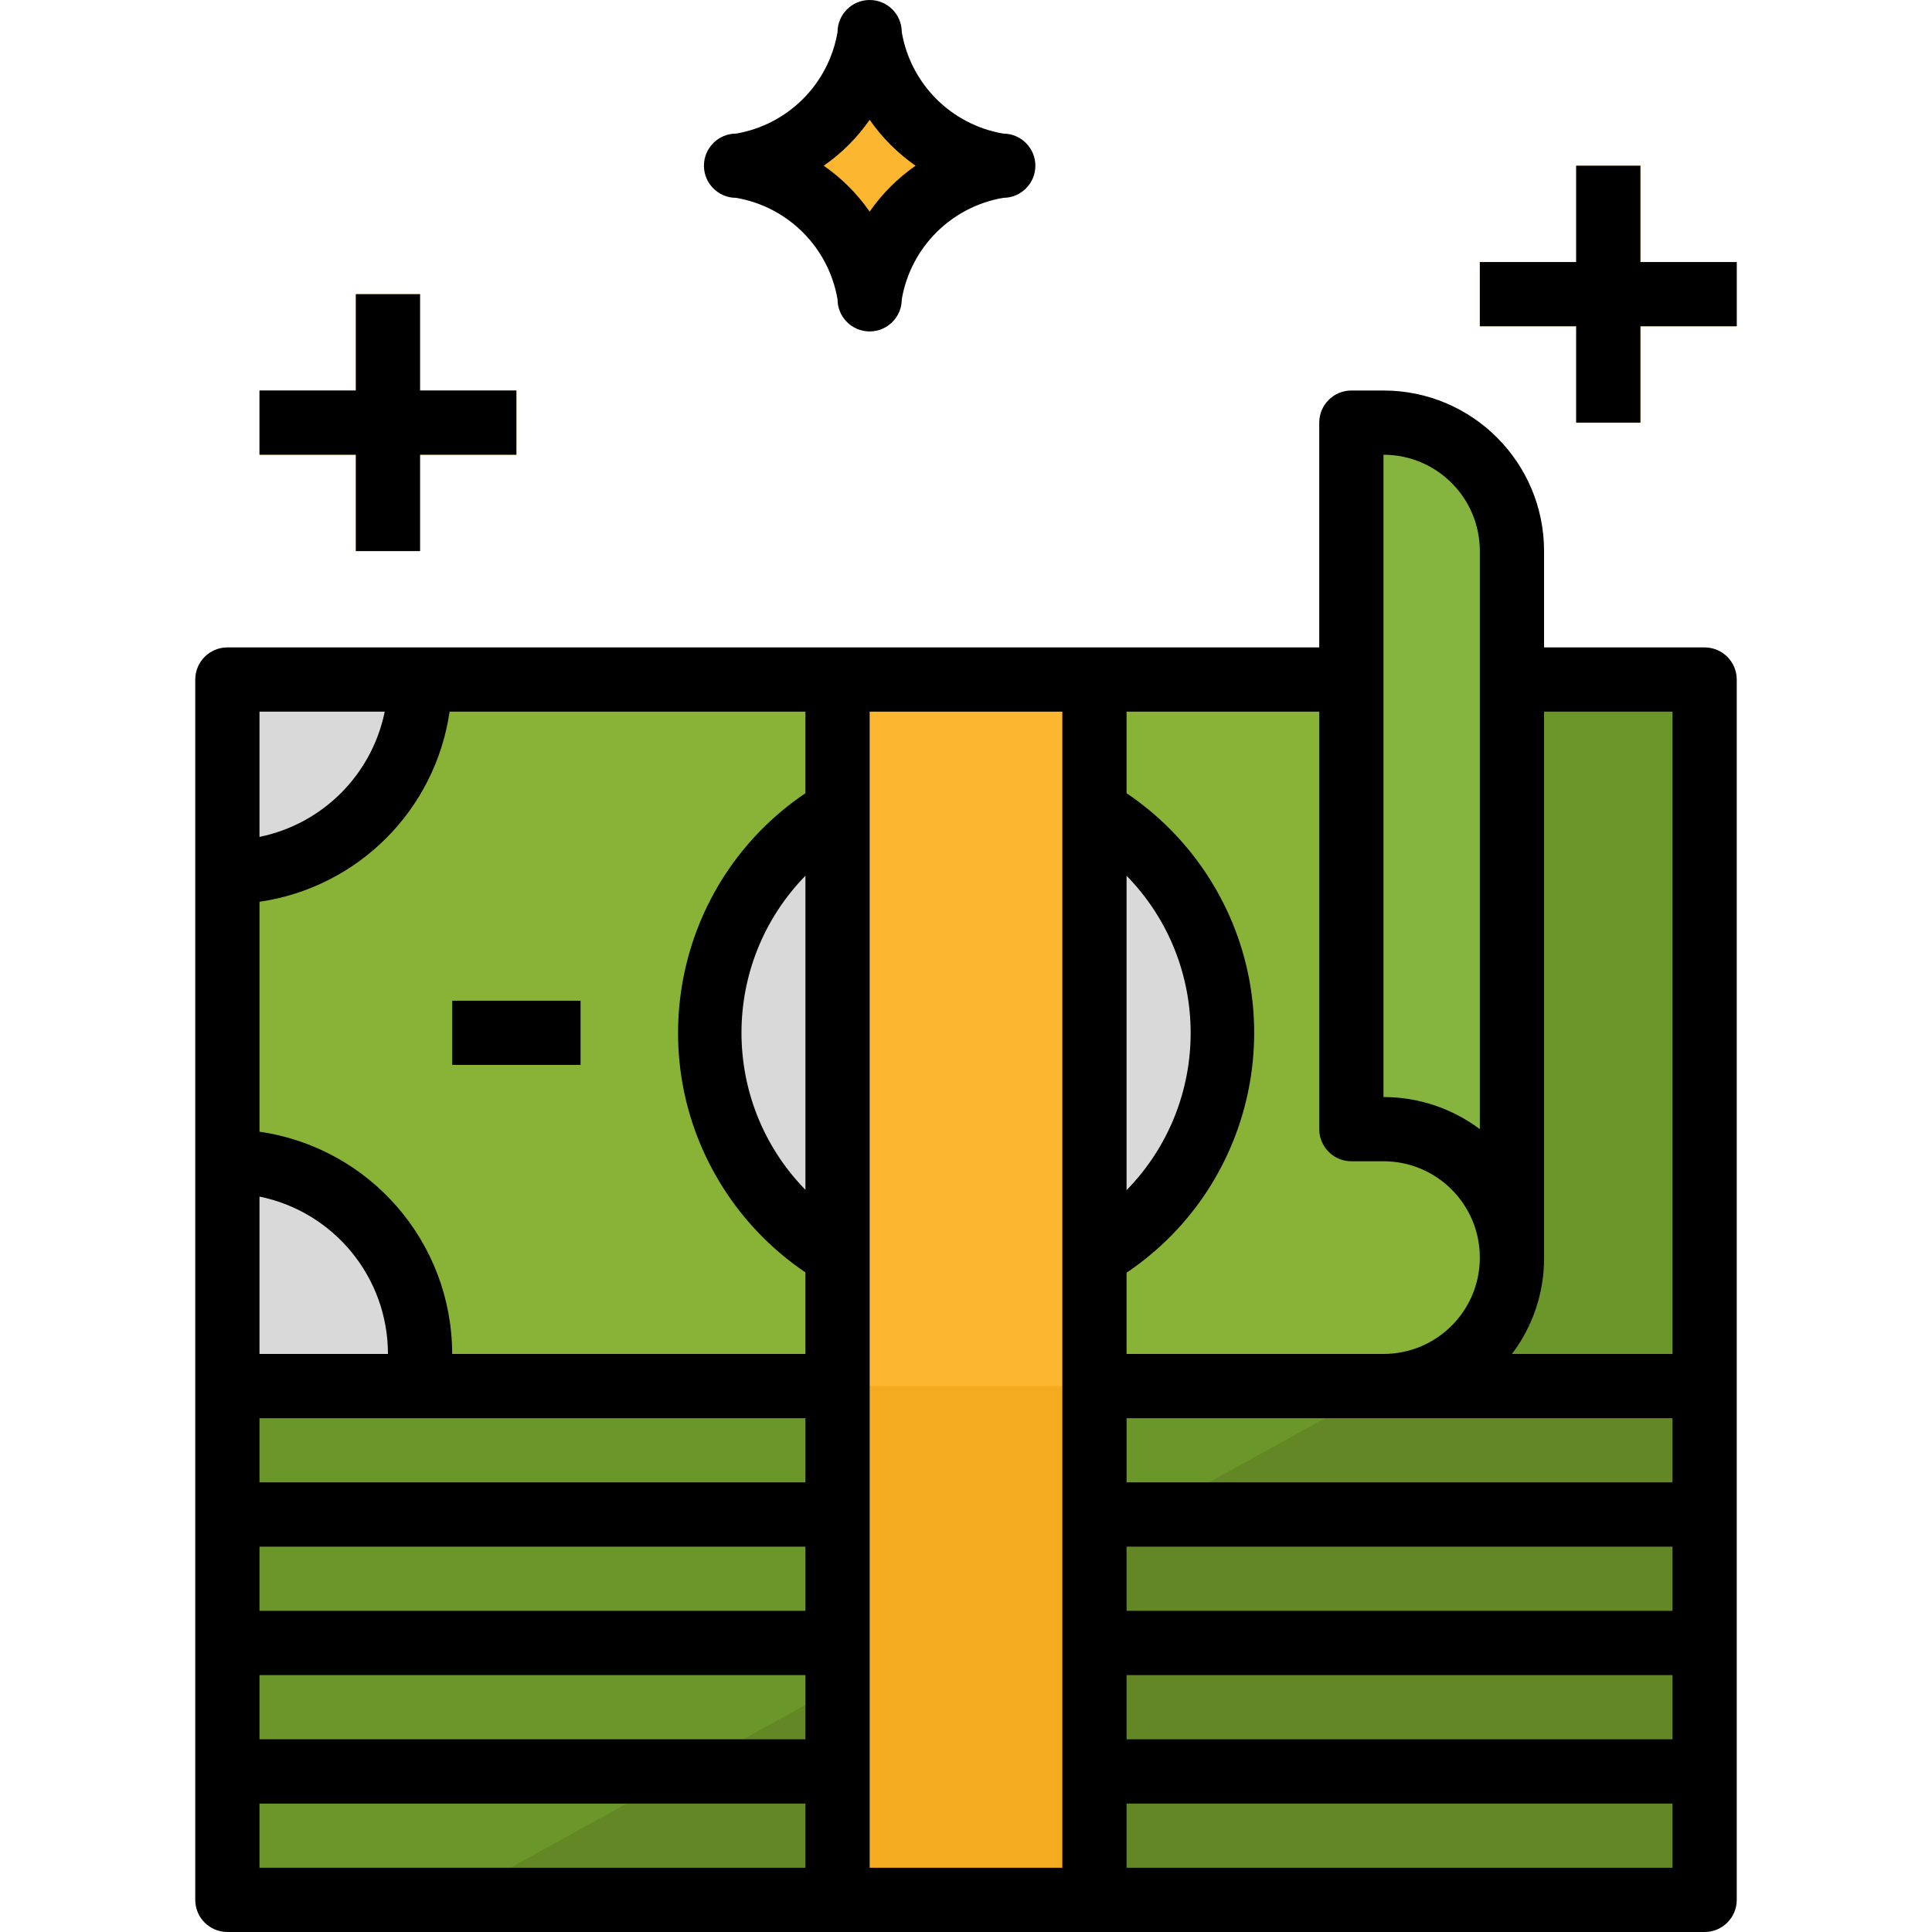 <?xml version="1.0" encoding="iso-8859-1"?>
<!-- Generator: Adobe Illustrator 19.0.0, SVG Export Plug-In . SVG Version: 6.00 Build 0)  -->
<svg version="1.1" id="Capa_1" xmlns="http://www.w3.org/2000/svg" xmlns:xlink="http://www.w3.org/1999/xlink" x="0px" y="0px"
	 viewBox="0 0 512 512" style="enable-background:new 0 0 512 512;" xml:space="preserve">
<rect x="60.255" y="180.085" style="fill:#88B337;" width="391.489" height="323.404"/>
<rect x="60.255" y="367.319" style="fill:#6B962A;" width="391.489" height="136.17"/>
<polygon style="fill:#638724;" points="119.83,503.489 451.745,503.489 451.745,367.319 366.638,367.319 "/>
<g>
	<rect x="60.255" y="392.851" style="fill:#587820;" width="391.489" height="17.021"/>
	<rect x="60.255" y="426.894" style="fill:#587820;" width="391.489" height="17.021"/>
	<rect x="60.255" y="460.936" style="fill:#587820;" width="391.489" height="17.021"/>
</g>
<g>
	<path style="fill:#FDB62F;" d="M230.468,77.957L230.468,77.957c-2.894-17.464-16.579-31.149-34.043-34.043l0,0
		c17.464-2.894,31.149-16.579,34.043-34.043l0,0c2.894,17.464,16.579,31.149,34.043,34.043l0,0
		C247.047,46.809,233.362,60.494,230.468,77.957z"/>
	<polygon style="fill:#FDB62F;" points="111.319,77.957 94.298,77.957 94.298,103.489 68.766,103.489 68.766,120.511 
		94.298,120.511 94.298,146.043 111.319,146.043 111.319,120.511 136.851,120.511 136.851,103.489 111.319,103.489 	"/>
	<polygon style="fill:#FDB62F;" points="460.255,69.447 434.723,69.447 434.723,43.915 417.702,43.915 417.702,69.447 
		392.17,69.447 392.17,86.468 417.702,86.468 417.702,112 434.723,112 434.723,86.468 460.255,86.468 	"/>
</g>
<rect x="60.255" y="180.085" style="fill:#88B337;" width="195.745" height="187.234"/>
<rect x="256" y="180.085" style="fill:#6B962A;" width="195.745" height="187.234"/>
<g>
	<path style="fill:#D9D9D9;" d="M111.319,180.085L111.319,180.085c0,28.204-22.86,51.064-51.064,51.064l0,0v-51.064H111.319z"/>
	<path style="fill:#D9D9D9;" d="M111.319,367.319L111.319,367.319c0-28.204-22.86-51.064-51.064-51.064l0,0v51.064H111.319z"/>
	<rect x="119.83" y="265.191" style="fill:#D9D9D9;" width="34.043" height="17.021"/>
</g>
<path style="fill:#88B337;" d="M400.681,333.277c0,18.8-15.243,34.043-34.043,34.043h-85.106V180.085h85.106
	c18.8,0,34.043-15.243,34.043-34.043V333.277z"/>
<path style="fill:#86B53F;" d="M358.128,112v187.234h8.511c18.8,0,34.043,15.243,34.043,34.043V146.043
	c0-18.8-15.243-34.043-34.043-34.043H358.128z"/>
<circle style="fill:#D9D9D9;" cx="256" cy="273.702" r="68.085"/>
<rect x="221.957" y="180.085" style="fill:#FDB62F;" width="68.085" height="323.404"/>
<rect x="221.957" y="367.319" style="fill:#F5AB20;" width="68.085" height="136.17"/>
<path d="M60.255,512h391.489c4.698,0,8.511-3.813,8.511-8.511V180.085c0-4.698-3.813-8.511-8.511-8.511h-42.553v-25.532
	c0-23.498-19.055-42.553-42.553-42.553h-8.511c-4.698,0-8.511,3.813-8.511,8.511v59.574H60.255c-4.698,0-8.511,3.813-8.511,8.511
	v323.404C51.745,508.187,55.557,512,60.255,512z M213.447,315.319c-22.596-23.14-22.596-60.094,0-83.234V315.319z M409.191,333.277
	V188.596h34.043v170.213h-42.553C406.247,351.464,409.243,342.494,409.191,333.277z M366.638,120.511
	c14.102,0,25.532,11.43,25.532,25.532v153.191c-7.362-5.523-16.323-8.511-25.532-8.511V120.511z M298.553,232.085
	c22.647,23.157,22.647,60.162,0,83.319V232.085z M298.553,337.277c35.089-23.634,44.374-71.226,20.749-106.315
	c-5.515-8.187-12.562-15.234-20.749-20.749v-21.617h51.064v110.638c0,4.698,3.813,8.511,8.511,8.511h8.511
	c14.102,0,25.532,11.43,25.532,25.532s-11.43,25.532-25.532,25.532h-68.085V337.277z M298.553,375.83h144.681v17.021H298.553V375.83
	z M298.553,409.872h144.681v17.021H298.553V409.872z M298.553,443.915h144.681v17.021H298.553V443.915z M298.553,477.957h144.681
	v17.021H298.553V477.957z M230.468,477.957V188.596h51.064v306.383h-51.064L230.468,477.957L230.468,477.957z M68.766,188.596
	h33.191c-3.413,16.715-16.477,29.779-33.191,33.191V188.596z M68.766,238.979c26.094-3.796,46.587-24.289,50.383-50.383h94.298
	v21.617c-35.064,23.668-44.306,71.277-20.638,106.34c5.489,8.136,12.502,15.149,20.638,20.638v21.617H119.83
	c-0.034-29.591-21.779-54.664-51.064-58.894V238.979z M68.766,317.106c19.813,4.043,34.043,21.481,34.043,41.702H68.766V317.106z
	 M68.766,375.83h144.681v17.021H68.766V375.83z M68.766,409.872h144.681v17.021H68.766V409.872z M68.766,443.915h144.681v17.021
	H68.766V443.915z M68.766,477.957h144.681v17.021H68.766V477.957z"/>
<path d="M238.979,8.511c0-4.698-3.813-8.511-8.511-8.511s-8.511,3.813-8.511,8.511c-2.357,13.762-13.132,24.536-26.894,26.894
	c-4.698,0-8.511,3.813-8.511,8.511s3.813,8.511,8.511,8.511c13.762,2.357,24.536,13.132,26.894,26.894
	c0,4.698,3.813,8.511,8.511,8.511s8.511-3.813,8.511-8.511c2.357-13.762,13.132-24.536,26.894-26.894
	c4.698,0,8.511-3.813,8.511-8.511s-3.813-8.511-8.511-8.511C252.111,33.047,241.336,22.272,238.979,8.511z M230.468,56.085
	c-3.302-4.749-7.421-8.868-12.17-12.17c4.749-3.302,8.868-7.421,12.17-12.17c3.302,4.749,7.421,8.868,12.17,12.17
	C237.889,47.217,233.77,51.336,230.468,56.085z"/>
<polygon points="111.319,146.043 111.319,120.511 136.851,120.511 136.851,103.489 111.319,103.489 111.319,77.957 94.298,77.957 
	94.298,103.489 68.766,103.489 68.766,120.511 94.298,120.511 94.298,146.043 "/>
<polygon points="434.723,112 434.723,86.468 460.255,86.468 460.255,69.447 434.723,69.447 434.723,43.915 417.702,43.915 
	417.702,69.447 392.17,69.447 392.17,86.468 417.702,86.468 417.702,112 "/>
<rect x="119.83" y="265.191" width="34.043" height="17.021"/>
<g>
</g>
<g>
</g>
<g>
</g>
<g>
</g>
<g>
</g>
<g>
</g>
<g>
</g>
<g>
</g>
<g>
</g>
<g>
</g>
<g>
</g>
<g>
</g>
<g>
</g>
<g>
</g>
<g>
</g>
</svg>
